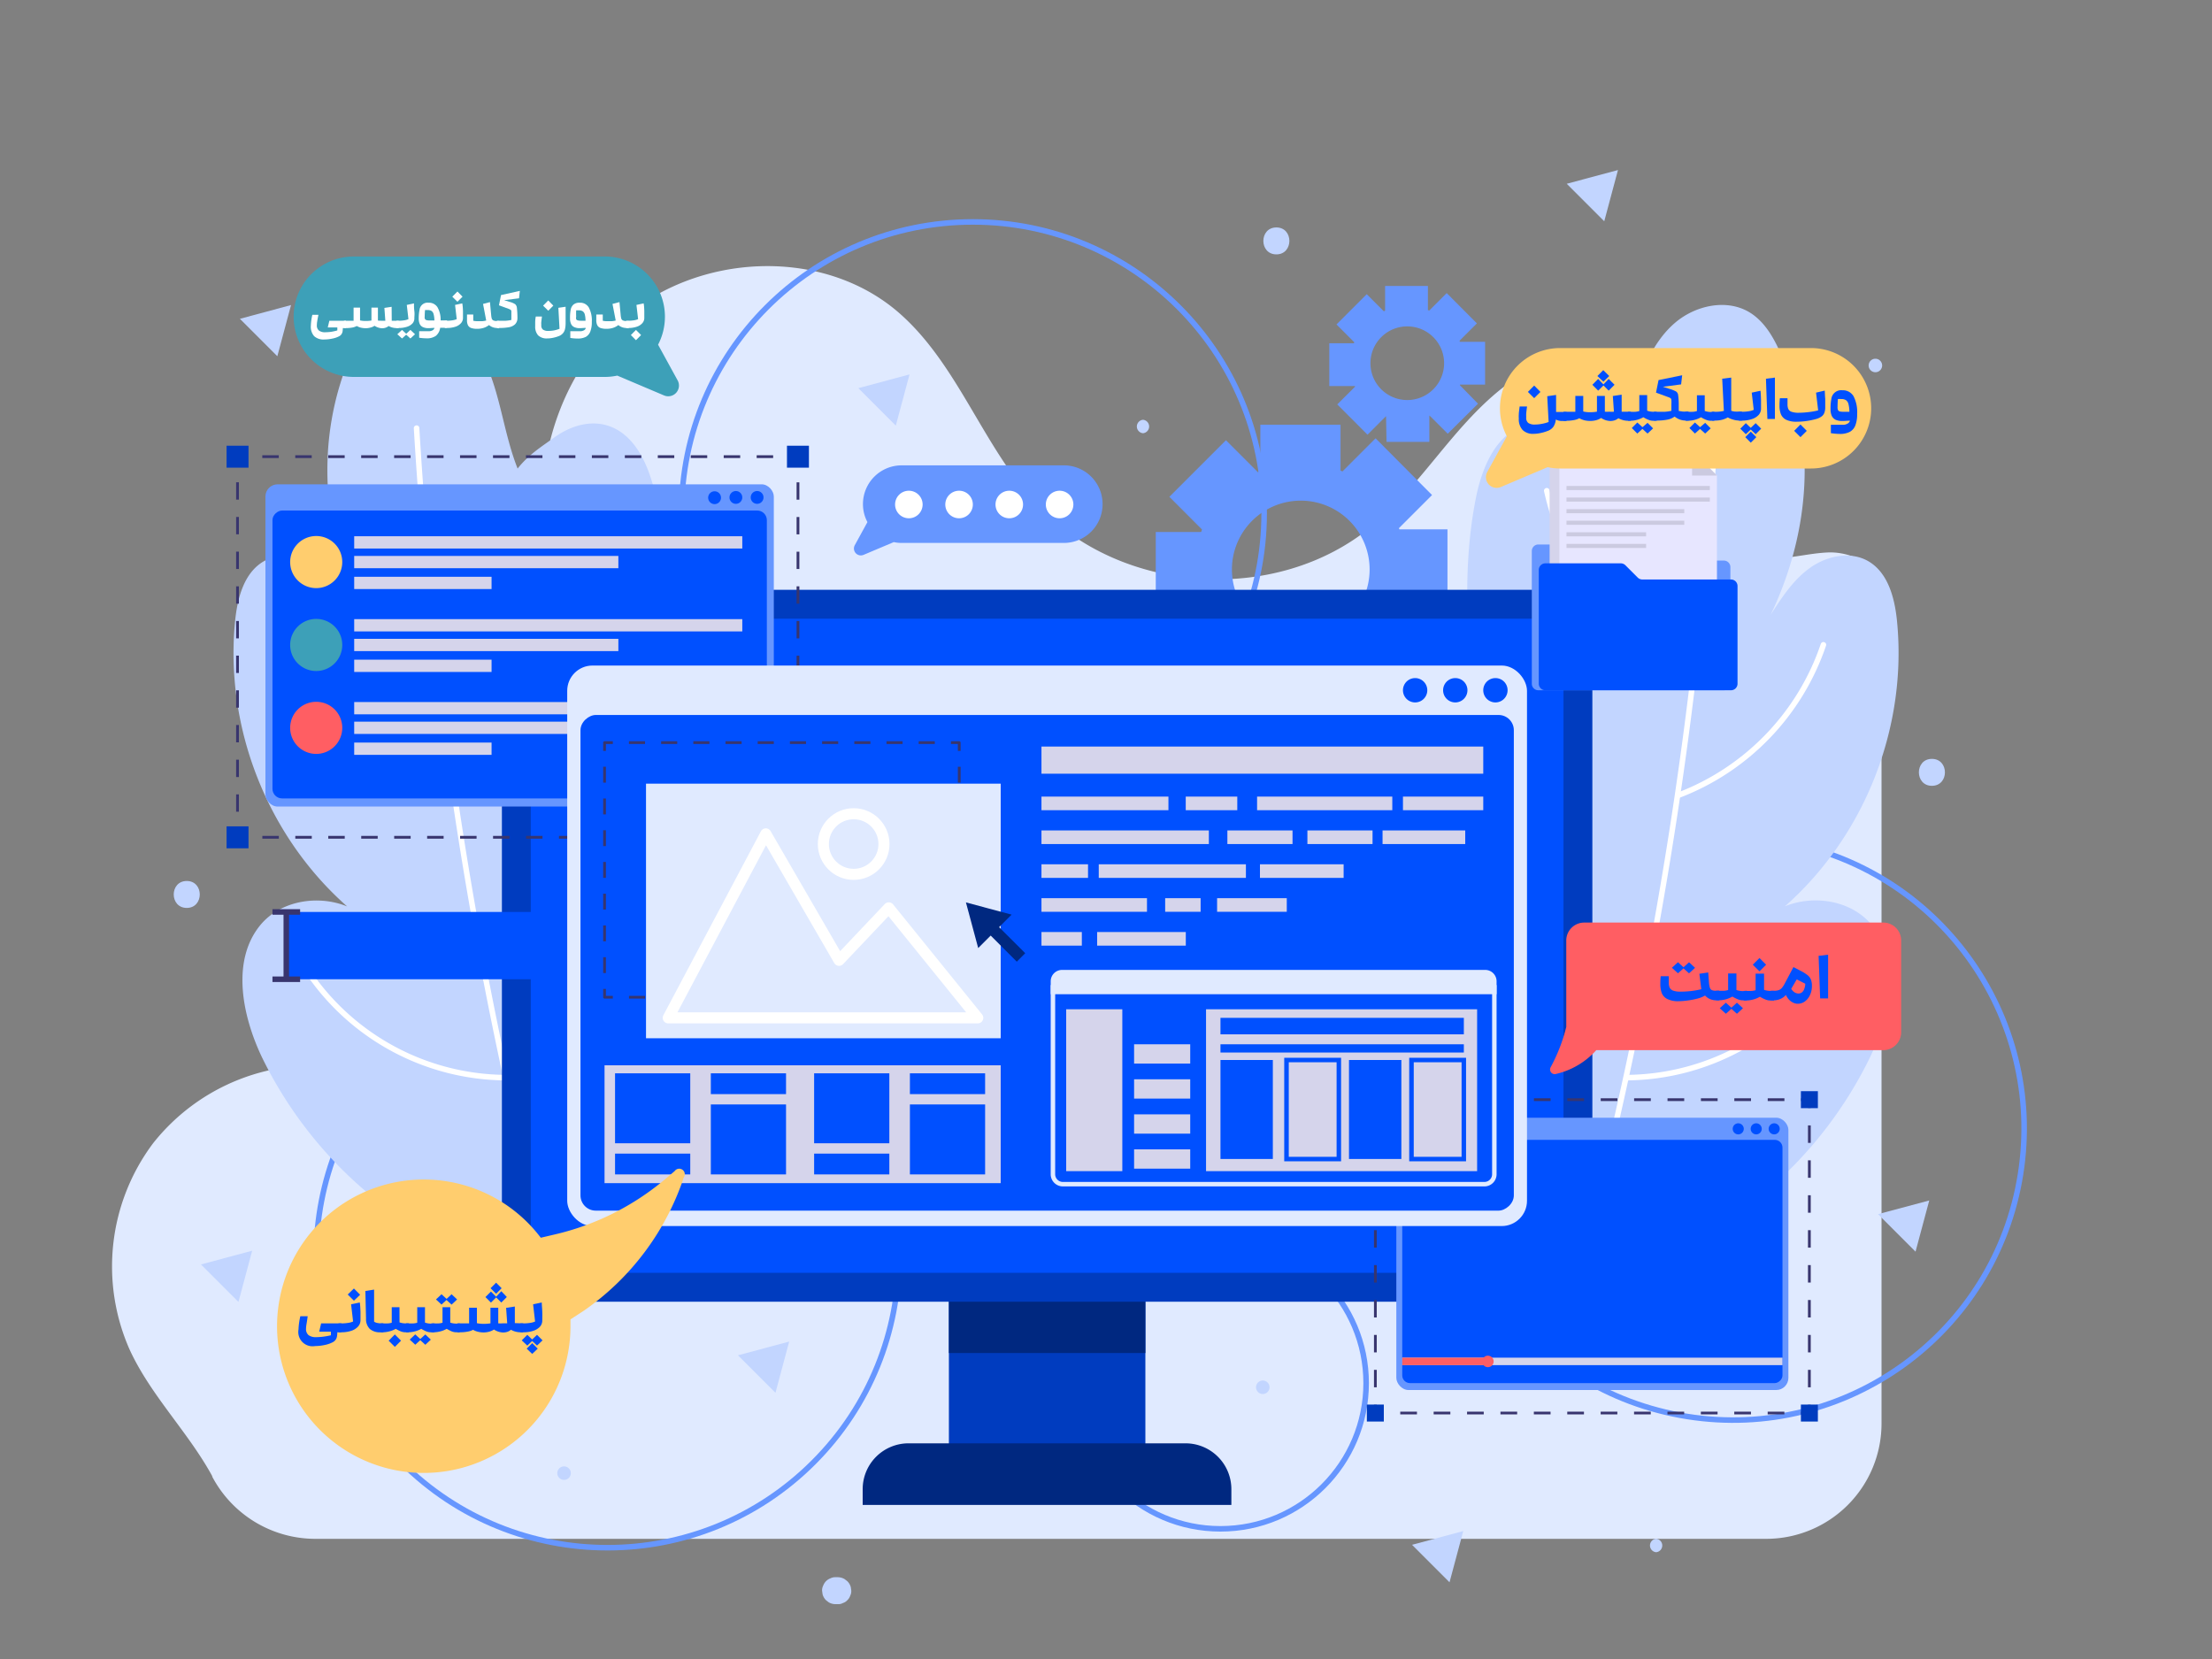 <svg id="Layer_1" data-name="Layer 1" xmlns="http://www.w3.org/2000/svg" viewBox="0 0 400 300"><rect x="0" y="0" width="400" height="300" fill="#808080" stroke="none"/><title>L</title><path d="M38.38,266.93l0,.1a21.09,21.09,0,0,0,18.5,11.24H319.39a20.86,20.86,0,0,0,20.85-20.85v-150c.79-4.63-5-7.72-9.7-7.52s-9.52,2-14,.52c-11.14-3.78-7.32-21.36-14.54-30.65-7-9-21.76-6.49-30.64.64S256.77,88,248,95.21c-17.18,14.19-45.34,12.35-60.53-4C177.55,80.61,173.13,65.4,162,56.09,148.18,44.61,126,45.87,112.55,57.7s-17.87,32.35-12,49.29c4.4,12.59,13.54,22.83,21.31,33.67s14.54,23.6,13,36.85c-1.9,16.53-18.49,29.9-35,28.25-13.08-1.3-24.22-10.41-37.17-12.66a37.16,37.16,0,0,0-35,13.63,37.14,37.14,0,0,0-4.25,37.32C27.25,252.34,34,258.92,38.38,266.93Z" style="fill:#e0eaff"/><polygon points="45.6 226.17 44.36 230.8 43.12 235.43 39.73 232.04 36.34 228.65 40.97 227.41 45.6 226.17" style="fill:#c2d5ff"/><polygon points="164.47 67.71 163.23 72.34 161.99 76.97 158.6 73.58 155.21 70.19 159.84 68.95 164.47 67.71" style="fill:#c2d5ff"/><polygon points="52.63 55.16 51.39 59.79 50.15 64.42 46.76 61.03 43.38 57.65 48.01 56.41 52.63 55.16" style="fill:#c2d5ff"/><polygon points="264.6 276.87 263.36 281.5 262.12 286.13 258.73 282.74 255.34 279.35 259.97 278.11 264.6 276.87" style="fill:#c2d5ff"/><polygon points="292.58 30.75 291.34 35.38 290.1 40.01 286.71 36.62 283.32 33.23 287.95 31.99 292.58 30.75" style="fill:#c2d5ff"/><polygon points="348.87 217.08 347.63 221.71 346.39 226.34 343 222.95 339.61 219.56 344.24 218.32 348.87 217.08" style="fill:#c2d5ff"/><polygon points="142.71 242.6 141.47 247.23 140.23 251.86 136.84 248.47 133.45 245.08 138.08 243.84 142.71 242.6" style="fill:#c2d5ff"/><circle cx="109.86" cy="227.19" r="52.68" transform="translate(-128.47 144.23) rotate(-45)" style="fill:none;stroke:#6696ff;stroke-miterlimit:10"/><circle cx="175.92" cy="92.81" r="52.68" style="fill:none;stroke:#6696ff;stroke-miterlimit:10"/><circle cx="220.7" cy="250.12" r="26.34" style="fill:none;stroke:#6696ff;stroke-miterlimit:10"/><circle cx="313.36" cy="204.13" r="52.68" transform="translate(62.56 481.55) rotate(-80.97)" style="fill:none;stroke:#6696ff;stroke-miterlimit:10"/><path d="M99.59,52.59a1.22,1.22,0,0,0,0-2.43,1.22,1.22,0,0,0,0,2.43Z" style="fill:#c2d5ff"/><path d="M339.13,67.31a1.22,1.22,0,0,0,0-2.44,1.22,1.22,0,0,0,0,2.44Z" style="fill:#c2d5ff"/><path d="M299.48,280.69a1.22,1.22,0,0,0,0-2.43,1.22,1.22,0,0,0,0,2.43Z" style="fill:#c2d5ff"/><path d="M228.35,252.08a1.22,1.22,0,0,0,0-2.44,1.22,1.22,0,0,0,0,2.44Z" style="fill:#c2d5ff"/><path d="M102,267.61a1.22,1.22,0,0,0,0-2.44,1.22,1.22,0,0,0,0,2.44Z" style="fill:#c2d5ff"/><path d="M206.69,78.34a1.22,1.22,0,0,0,0-2.43,1.22,1.22,0,0,0,0,2.43Z" style="fill:#c2d5ff"/><path d="M33.77,164.18c3.14,0,3.14-4.87,0-4.87s-3.14,4.87,0,4.87Z" style="fill:#c2d5ff"/><path d="M230.81,46c3.13,0,3.14-4.87,0-4.87s-3.14,4.87,0,4.87Z" style="fill:#c2d5ff"/><path d="M349.35,142.1c3.14,0,3.14-4.87,0-4.87s-3.14,4.87,0,4.87Z" style="fill:#c2d5ff"/><path d="M151.5,285.21h-.41a1.87,1.87,0,0,0-.93.21,2.2,2.2,0,0,0-1.29,1.29,1.88,1.88,0,0,0-.21.94l.09.65a2.36,2.36,0,0,0,.62,1.07l.49.38a2.41,2.41,0,0,0,1.23.33h.41a1.69,1.69,0,0,0,.94-.21,1.72,1.72,0,0,0,.78-.5,1.83,1.83,0,0,0,.51-.78,1.91,1.91,0,0,0,.21-.94l-.09-.65a2.38,2.38,0,0,0-.63-1.07l-.49-.38a2.53,2.53,0,0,0-1.23-.34Z" style="fill:#c2d5ff"/><path d="M118,135c1.78-15,3.56-30.21.61-45-1.12-5.59-3.77-11.89-9.32-13.2-3.06-.72-6.33.37-8.9,2.2s-4.84,3.26-6.79,5.73c-1.78-4.49-2.58-9.3-3.93-13.94s-3.4-9.27-7.06-12.41S73.37,54,69.22,56.47c-2.86,1.72-4.56,4.83-5.86,7.9-6.44,15.22-5.12,31.95,2,46.85-2-3.13-4.09-6.34-7.11-8.51s-7.26-3.07-10.5-1.24c-3.64,2.07-4.83,6.71-5.24,10.87-2.12,21.52,7.83,43.51,25.64,55.77-4.7-6.72-16.09-7.08-21.2-.67s-3.17,16.2.42,23.75a74.92,74.92,0,0,0,52.67,40.68c7.47-14.88,13.29-31,18.59-46.74C123.89,169.53,116.09,151.34,118,135Z" style="fill:#c2d5ff"/><path d="M96.33,215.58a765,765,0,0,1-21-138.16" style="fill:none;stroke:#fff;stroke-linecap:round;stroke-linejoin:round"/><path d="M55.81,116.6A44.36,44.36,0,0,0,82,143.8" style="fill:none;stroke:#fff;stroke-linecap:round;stroke-linejoin:round"/><path d="M105.85,88.74A53.64,53.64,0,0,1,79.26,124" style="fill:none;stroke:#fff;stroke-linecap:round;stroke-linejoin:round"/><path d="M56.05,176.25A43.54,43.54,0,0,0,91.2,194.87" style="fill:none;stroke:#fff;stroke-linecap:round;stroke-linejoin:round"/><path d="M267.5,135c-1.78-15-3.55-30.21-.6-45,1.11-5.59,3.76-11.89,9.31-13.2a11.3,11.3,0,0,1,8.91,2.2c2.57,1.82,4.83,3.26,6.79,5.73,1.77-4.49,2.57-9.3,3.93-13.94s3.39-9.27,7.05-12.41,9.28-4.4,13.43-1.93c2.86,1.72,4.56,4.83,5.86,7.9,6.44,15.22,5.12,31.95-2,46.85,2-3.13,4.09-6.34,7.12-8.51s7.26-3.07,10.49-1.24c3.64,2.07,4.84,6.71,5.25,10.87,2.12,21.52-7.84,43.51-25.65,55.77,4.7-6.72,16.1-7.08,21.21-.67s3.16,16.2-.43,23.75a74.92,74.92,0,0,1-52.66,40.68c-7.48-14.88-13.3-31-18.59-46.74C261.65,169.53,269.45,151.34,267.5,135Z" style="fill:#c2d5ff"/><path d="M289.21,215.58a764.09,764.09,0,0,0,21-138.16" style="fill:none;stroke:#fff;stroke-linecap:round;stroke-linejoin:round"/><path d="M329.73,116.6a44.34,44.34,0,0,1-26.2,27.2" style="fill:none;stroke:#fff;stroke-linecap:round;stroke-linejoin:round"/><path d="M279.7,88.74A53.57,53.57,0,0,0,306.29,124" style="fill:none;stroke:#fff;stroke-linecap:round;stroke-linejoin:round"/><path d="M329.49,176.25a43.53,43.53,0,0,1-35.15,18.62" style="fill:none;stroke:#fff;stroke-linecap:round;stroke-linejoin:round"/><path d="M249.08,126.78l10.24-10.24-6.26-6.25a.39.39,0,0,1,.06-.11h8.63V95.72h-8.7c0-.08-.07-.15-.09-.2l6-6L248.75,79.26l-6,6a2.68,2.68,0,0,0-.34-.16v-8.3H227.91V85.2a2.83,2.83,0,0,0-.43.2l-5.79-5.79L211.46,89.84l5.9,5.91a3.43,3.43,0,0,1-.16.45H209v14.48h8.52a2.52,2.52,0,0,1,.15.33l-5.89,5.88,10.24,10.23,6.16-6.16a1.5,1.5,0,0,0,.2.07l0,8.53h14.48V120.7l.09,0Zm-22.67-15a12.45,12.45,0,1,1,17.62,0A12.44,12.44,0,0,1,226.41,111.82Z" style="fill:#6696ff"/><path d="M250.73,79.9h7.74V75.17l.06,0,3.27,3.26L267.27,73,264,69.66a.76.76,0,0,0,0-.11h4.55V61.81H264a1.46,1.46,0,0,0-.07-.19l3.14-3.14L261.61,53l-3.16,3.16a2.34,2.34,0,0,0-.24-.09V51.71h-7.74v4.47l-.23.11-3.09-3.09-5.47,5.47,3.22,3.22a1.34,1.34,0,0,1-.07.18h-4.45v7.74H245l.05.1-3.23,3.22,5.47,5.48,3.35-3.36,0,0Zm-2.91-14.22a6.66,6.66,0,1,1,6.66,6.66A6.65,6.65,0,0,1,247.82,65.68Z" style="fill:#6696ff"/><rect x="171.59" y="230.8" width="35.53" height="39.9" style="fill:#003cbf"/><rect x="171.59" y="230.8" width="35.53" height="13.87" style="fill:#002880"/><path d="M164.33,261h50.05a8.29,8.29,0,0,1,8.29,8.29v2.85a0,0,0,0,1,0,0H156a0,0,0,0,1,0,0v-2.85A8.29,8.29,0,0,1,164.33,261Z" style="fill:#002880"/><rect x="90.76" y="106.66" width="197.19" height="128.73" rx="8.01" style="fill:#003cbf"/><rect x="130.21" y="77.65" width="118.29" height="186.75" rx="3.23" transform="translate(360.38 -18.33) rotate(90)" style="fill:#0050ff"/><rect x="48" y="87.58" width="91.93" height="58.27" rx="2.2" style="fill:#6696ff"/><rect x="67.94" y="73.65" width="52.06" height="89.4" rx="1.74" transform="translate(212.32 24.38) rotate(90)" style="fill:#0050ff"/><circle cx="136.91" cy="89.95" r="1.16" style="fill:#0050ff"/><circle cx="133.07" cy="89.95" r="1.16" style="fill:#0050ff"/><path d="M130.38,90a1.16,1.16,0,1,1-1.16-1.16A1.16,1.16,0,0,1,130.38,90Z" style="fill:#0050ff"/><path d="M61.89,101.64a4.71,4.71,0,1,1-4.71-4.71A4.7,4.7,0,0,1,61.89,101.64Z" style="fill:#ffcd6e"/><rect x="64.05" y="96.97" width="70.18" height="2.22" style="fill:#d5d4eb"/><rect x="64.05" y="100.53" width="47.77" height="2.22" style="fill:#d5d4eb"/><rect x="64.05" y="104.3" width="24.84" height="2.22" style="fill:#d5d4eb"/><path d="M61.89,116.63a4.71,4.71,0,1,1-4.71-4.71A4.7,4.7,0,0,1,61.89,116.63Z" style="fill:#3da0b8"/><rect x="64.05" y="111.96" width="70.18" height="2.22" style="fill:#d5d4eb"/><rect x="64.05" y="115.52" width="47.77" height="2.22" style="fill:#d5d4eb"/><rect x="64.05" y="119.29" width="24.84" height="2.22" style="fill:#d5d4eb"/><path d="M61.89,131.62a4.71,4.71,0,1,1-4.71-4.71A4.7,4.7,0,0,1,61.89,131.62Z" style="fill:#ff5e63"/><rect x="64.05" y="126.95" width="70.18" height="2.22" style="fill:#d5d4eb"/><rect x="64.05" y="130.5" width="47.77" height="2.22" style="fill:#d5d4eb"/><rect x="64.05" y="134.28" width="24.84" height="2.22" style="fill:#d5d4eb"/><polyline points="144.3 149.91 144.3 151.41 142.8 151.41" style="fill:none;stroke:#38356e;stroke-linejoin:round;stroke-width:0.5px"/><line x1="139.82" y1="151.41" x2="45.94" y2="151.41" style="fill:none;stroke:#38356e;stroke-linejoin:round;stroke-width:0.5px;stroke-dasharray:2.98,2.98"/><polyline points="44.45 151.41 42.95 151.41 42.95 149.91" style="fill:none;stroke:#38356e;stroke-linejoin:round;stroke-width:0.5px"/><line x1="42.95" y1="146.78" x2="42.95" y2="85.65" style="fill:none;stroke:#38356e;stroke-linejoin:round;stroke-width:0.5px;stroke-dasharray:3.135,3.135"/><polyline points="42.95 84.08 42.95 82.58 44.45 82.58" style="fill:none;stroke:#38356e;stroke-linejoin:round;stroke-width:0.5px"/><line x1="47.43" y1="82.58" x2="141.31" y2="82.58" style="fill:none;stroke:#38356e;stroke-linejoin:round;stroke-width:0.5px;stroke-dasharray:2.98,2.98"/><polyline points="142.8 82.58 144.3 82.58 144.3 84.08" style="fill:none;stroke:#38356e;stroke-linejoin:round;stroke-width:0.5px"/><line x1="144.3" y1="87.22" x2="144.3" y2="148.35" style="fill:none;stroke:#38356e;stroke-linejoin:round;stroke-width:0.5px;stroke-dasharray:3.135,3.135"/><rect x="40.97" y="80.6" width="3.97" height="3.97" style="fill:#003cbf"/><rect x="40.97" y="149.43" width="3.97" height="3.97" style="fill:#003cbf"/><rect x="142.31" y="80.6" width="3.97" height="3.97" style="fill:#003cbf"/><rect x="142.31" y="149.43" width="3.97" height="3.97" style="fill:#003cbf"/><rect x="252.5" y="202.12" width="70.9" height="49.24" rx="2.2" style="fill:#6696ff"/><rect x="265.95" y="193.74" width="43.99" height="68.76" rx="1.4" transform="translate(516.07 -59.83) rotate(90)" style="fill:#0050ff"/><path d="M321.83,204.13a1,1,0,1,1-1-1A1,1,0,0,1,321.83,204.13Z" style="fill:#0050ff"/><path d="M318.58,204.13a1,1,0,1,1-1-1A1,1,0,0,1,318.58,204.13Z" style="fill:#0050ff"/><path d="M315.33,204.13a1,1,0,1,1-1-1A1,1,0,0,1,315.33,204.13Z" style="fill:#0050ff"/><circle cx="287.95" cy="228.12" r="10.21" transform="translate(-3.99 451.12) rotate(-75.76)" style="fill:#0050ff"/><polygon points="293.92 228.12 289.19 230.85 284.47 233.58 284.47 228.12 284.47 222.66 289.19 225.39 293.92 228.12" style="fill:#0050ff"/><rect x="253.57" y="245.51" width="68.76" height="1.35" style="fill:#d5d4eb"/><rect x="253.57" y="245.51" width="15.49" height="1.35" style="fill:#ff5e63"/><circle cx="269.06" cy="246.19" r="1.04" style="fill:#ff5e63"/><polyline points="327.19 254.03 327.19 255.53 325.69 255.53" style="fill:none;stroke:#38356e;stroke-linejoin:round;stroke-width:0.5px"/><line x1="322.67" y1="255.52" x2="251.72" y2="255.52" style="fill:none;stroke:#38356e;stroke-linejoin:round;stroke-width:0.5px;stroke-dasharray:3.02,3.02"/><polyline points="250.21 255.53 248.71 255.53 248.71 254.03" style="fill:none;stroke:#38356e;stroke-linejoin:round;stroke-width:0.5px"/><line x1="248.71" y1="250.87" x2="248.71" y2="201.93" style="fill:none;stroke:#38356e;stroke-linejoin:round;stroke-width:0.5px;stroke-dasharray:3.157,3.157"/><polyline points="248.71 200.35 248.71 198.85 250.21 198.85" style="fill:none;stroke:#38356e;stroke-linejoin:round;stroke-width:0.5px"/><line x1="253.22" y1="198.85" x2="324.18" y2="198.85" style="fill:none;stroke:#38356e;stroke-linejoin:round;stroke-width:0.5px;stroke-dasharray:3.02,3.02"/><polyline points="325.69 198.85 327.19 198.85 327.19 200.35" style="fill:none;stroke:#38356e;stroke-linejoin:round;stroke-width:0.5px"/><line x1="327.19" y1="203.51" x2="327.19" y2="252.45" style="fill:none;stroke:#38356e;stroke-linejoin:round;stroke-width:0.5px;stroke-dasharray:3.157,3.157"/><rect x="247.17" y="197.32" width="3.07" height="3.07" style="fill:#003cbf"/><rect x="247.17" y="253.99" width="3.07" height="3.07" style="fill:#003cbf"/><rect x="325.66" y="197.32" width="3.07" height="3.07" style="fill:#003cbf"/><rect x="325.66" y="253.99" width="3.07" height="3.07" style="fill:#003cbf"/><path d="M311.76,124.82H278.19a1.18,1.18,0,0,1-1.19-1.18v-24a1.18,1.18,0,0,1,1.19-1.18h13.64a1.18,1.18,0,0,1,.84.34l2.22,2.22a1.19,1.19,0,0,0,.84.35h16a1.18,1.18,0,0,1,1.18,1.19v21.07A1.18,1.18,0,0,1,311.76,124.82Z" style="fill:#6696ff"/><polygon points="308.71 84.41 308.71 114.59 280.22 114.59 280.22 79.9 304.21 79.9 308.71 84.41" style="fill:#d5d4eb"/><polygon points="304.21 84.41 304.21 79.9 308.71 84.41 304.21 84.41" style="fill:#cbcae0"/><polygon points="310.48 85.99 310.48 116.17 281.98 116.17 281.98 81.48 305.98 81.48 310.48 85.99" style="fill:#e7e6ff"/><path d="M313,124.82H279.45a1.18,1.18,0,0,1-1.19-1.18V103.06a1.19,1.19,0,0,1,1.19-1.19h13.64a1.19,1.19,0,0,1,.84.35l2.22,2.22a1.19,1.19,0,0,0,.84.35h16A1.18,1.18,0,0,1,314.2,106v17.67A1.18,1.18,0,0,1,313,124.82Z" style="fill:#0050ff"/><polygon points="305.98 85.99 305.98 81.48 310.48 85.99 305.98 85.99" style="fill:#cbcae0"/><rect x="283.2" y="83.46" width="21.58" height="1.17" style="fill:#cbcae0"/><rect x="283.27" y="87.88" width="25.92" height="0.74" style="fill:#cbcae0"/><rect x="283.27" y="89.97" width="25.92" height="0.74" style="fill:#cbcae0"/><rect x="283.27" y="92.07" width="21.3" height="0.74" style="fill:#cbcae0"/><rect x="283.27" y="94.16" width="21.3" height="0.74" style="fill:#cbcae0"/><rect x="283.27" y="96.25" width="14.4" height="0.74" style="fill:#cbcae0"/><rect x="283.27" y="98.35" width="14.4" height="0.74" style="fill:#cbcae0"/><rect x="102.57" y="120.35" width="173.56" height="101.36" rx="4.57" style="fill:#e0eaff"/><rect x="144.54" y="89.71" width="89.63" height="168.78" rx="2.76" transform="translate(363.46 -15.25) rotate(90)" style="fill:#0050ff"/><path d="M272.62,124.82a2.2,2.2,0,1,1-2.2-2.2A2.19,2.19,0,0,1,272.62,124.82Z" style="fill:#0050ff"/><path d="M265.36,124.82a2.2,2.2,0,1,1-2.2-2.2A2.19,2.19,0,0,1,265.36,124.82Z" style="fill:#0050ff"/><path d="M258.1,124.82a2.2,2.2,0,1,1-2.2-2.2A2.2,2.2,0,0,1,258.1,124.82Z" style="fill:#0050ff"/><polyline points="173.46 178.83 173.46 180.33 171.96 180.33" style="fill:none;stroke:#38356e;stroke-linejoin:round;stroke-width:0.5px"/><line x1="169.05" y1="180.33" x2="112.28" y2="180.33" style="fill:none;stroke:#38356e;stroke-linejoin:round;stroke-width:0.5px;stroke-dasharray:2.911,2.911"/><polyline points="110.82 180.33 109.32 180.33 109.32 178.83" style="fill:none;stroke:#38356e;stroke-linejoin:round;stroke-width:0.5px"/><line x1="109.32" y1="175.96" x2="109.32" y2="137.22" style="fill:none;stroke:#38356e;stroke-linejoin:round;stroke-width:0.5px;stroke-dasharray:2.87,2.87"/><polyline points="109.32 135.79 109.32 134.29 110.82 134.29" style="fill:none;stroke:#38356e;stroke-linejoin:round;stroke-width:0.5px"/><line x1="113.73" y1="134.29" x2="170.5" y2="134.29" style="fill:none;stroke:#38356e;stroke-linejoin:round;stroke-width:0.5px;stroke-dasharray:2.911,2.911"/><polyline points="171.96 134.29 173.46 134.29 173.46 135.79" style="fill:none;stroke:#38356e;stroke-linejoin:round;stroke-width:0.5px"/><line x1="173.46" y1="138.66" x2="173.46" y2="177.4" style="fill:none;stroke:#38356e;stroke-linejoin:round;stroke-width:0.5px;stroke-dasharray:2.87,2.87"/><rect x="116.82" y="141.71" width="64.14" height="46.04" style="fill:#e0eaff"/><polygon points="176.81 184.06 120.84 184.06 138.48 150.79 151.73 173.66 160.72 164.17 176.81 184.06" style="fill:none;stroke:#fff;stroke-linecap:round;stroke-linejoin:round;stroke-width:2px"/><circle cx="154.37" cy="152.63" r="5.48" style="fill:none;stroke:#fff;stroke-linecap:round;stroke-linejoin:round;stroke-width:2px"/><rect x="188.33" y="135" width="79.89" height="4.91" style="fill:#d5d4eb"/><rect x="188.33" y="144.05" width="22.96" height="2.46" style="fill:#d5d4eb"/><rect x="214.42" y="144.05" width="9.32" height="2.46" style="fill:#d5d4eb"/><rect x="227.32" y="144.05" width="24.45" height="2.46" style="fill:#d5d4eb"/><rect x="253.7" y="144.05" width="14.52" height="2.46" style="fill:#d5d4eb"/><rect x="188.33" y="150.17" width="30.27" height="2.46" style="fill:#d5d4eb"/><rect x="221.95" y="150.17" width="11.78" height="2.46" style="fill:#d5d4eb"/><rect x="236.42" y="150.17" width="11.78" height="2.46" style="fill:#d5d4eb"/><rect x="250.01" y="150.17" width="14.95" height="2.46" style="fill:#d5d4eb"/><rect x="188.33" y="156.29" width="8.42" height="2.46" style="fill:#d5d4eb"/><rect x="227.84" y="156.29" width="15.13" height="2.46" style="fill:#d5d4eb"/><rect x="198.69" y="156.29" width="26.61" height="2.46" style="fill:#d5d4eb"/><rect x="188.33" y="162.42" width="19.08" height="2.46" style="fill:#d5d4eb"/><rect x="210.7" y="162.42" width="6.41" height="2.46" style="fill:#d5d4eb"/><rect x="220.09" y="162.42" width="12.6" height="2.46" style="fill:#d5d4eb"/><rect x="188.33" y="168.54" width="7.3" height="2.46" style="fill:#d5d4eb"/><rect x="198.4" y="168.54" width="16.03" height="2.46" style="fill:#d5d4eb"/><rect x="109.32" y="192.64" width="71.64" height="21.31" style="fill:#d5d4eb"/><rect x="111.22" y="194.09" width="13.6" height="12.65" style="fill:#0050ff"/><rect x="111.22" y="208.61" width="13.6" height="3.76" style="fill:#0050ff"/><rect x="128.55" y="199.73" width="13.6" height="12.65" transform="translate(270.69 412.1) rotate(180)" style="fill:#0050ff"/><rect x="128.55" y="194.09" width="13.6" height="3.76" transform="translate(270.69 391.94) rotate(180)" style="fill:#0050ff"/><rect x="147.22" y="194.09" width="13.6" height="12.65" style="fill:#0050ff"/><rect x="147.22" y="208.61" width="13.6" height="3.76" style="fill:#0050ff"/><rect x="164.54" y="199.73" width="13.6" height="12.65" transform="translate(342.68 412.1) rotate(180)" style="fill:#0050ff"/><rect x="164.54" y="194.09" width="13.6" height="3.76" transform="translate(342.68 391.94) rotate(180)" style="fill:#0050ff"/><path d="M270.63,179.79H190v-2.34a2.06,2.06,0,0,1,2.06-2.06h76.51a2.06,2.06,0,0,1,2.06,2.06Z" style="fill:#e0eaff"/><path d="M269.82,178.94v33.4a1.39,1.39,0,0,1-1.39,1.39H192.2a1.39,1.39,0,0,1-1.39-1.39v-33.4h79m.81-.81H190v34.21a2.2,2.2,0,0,0,2.2,2.2h76.23a2.2,2.2,0,0,0,2.2-2.2V178.13Z" style="fill:#e0eaff"/><rect x="192.8" y="182.51" width="10.15" height="29.27" style="fill:#d5d4eb"/><rect x="218.09" y="182.51" width="49.02" height="29.27" style="fill:#d5d4eb"/><rect x="220.7" y="184.06" width="44.01" height="2.98" style="fill:#0050ff"/><rect x="220.7" y="188.84" width="44.01" height="1.49" style="fill:#0050ff"/><rect x="205.08" y="188.84" width="10.15" height="3.49" style="fill:#d5d4eb"/><rect x="220.7" y="191.68" width="9.47" height="17.9" style="fill:#0050ff"/><rect x="243.94" y="191.68" width="9.47" height="17.9" style="fill:#0050ff"/><path d="M242.51,210H232.23V191.28h10.28Zm-9.46-.81h8.65V192.09h-8.65Z" style="fill:#0050ff"/><path d="M265.11,210H254.83V191.28h10.28Zm-9.46-.81h8.65V192.09h-8.65Z" style="fill:#0050ff"/><rect x="205.08" y="195.17" width="10.15" height="3.49" style="fill:#d5d4eb"/><rect x="205.08" y="201.51" width="10.15" height="3.49" style="fill:#d5d4eb"/><rect x="205.08" y="207.84" width="10.15" height="3.49" style="fill:#d5d4eb"/><path d="M192.34,84.15H163.05a7,7,0,0,0-7,7h0a6.88,6.88,0,0,0,.81,3.26l-2.29,4.18a1.25,1.25,0,0,0,1.58,1.75l5.47-2.31a7,7,0,0,0,1.47.15h29.29a7,7,0,0,0,7-7h0A7,7,0,0,0,192.34,84.15Z" style="fill:#6696ff"/><path d="M166.84,91.23a2.49,2.49,0,1,1-2.49-2.49A2.49,2.49,0,0,1,166.84,91.23Z" style="fill:#fff"/><path d="M175.92,91.23a2.49,2.49,0,1,1-2.49-2.49A2.48,2.48,0,0,1,175.92,91.23Z" style="fill:#fff"/><path d="M185,91.23a2.49,2.49,0,1,1-2.49-2.49A2.49,2.49,0,0,1,185,91.23Z" style="fill:#fff"/><path d="M194.1,91.23a2.49,2.49,0,1,1-2.49-2.49A2.49,2.49,0,0,1,194.1,91.23Z" style="fill:#fff"/><path d="M122,211.77l-1.73,1.47a47.74,47.74,0,0,1-20,10l-2.48.58a26.53,26.53,0,1,0,5.37,16c0-.41,0-.82,0-1.23L105.6,237a47.7,47.7,0,0,0,18.05-24.08A1,1,0,0,0,122,211.77Z" style="fill:#ffcd6e"/><rect x="51.77" y="164.91" width="47.14" height="12.17" style="fill:#0050ff"/><path d="M68.36,166.85,65.42,175H63.16l-1.82-5-1.88,5H57.2l-2.92-8.1h2.21l1.92,5.48,2-5.48h2l1.93,5.48,2-5.48Z" style="fill:#0050ff"/><path d="M82.27,166.85,79.33,175H77.07l-1.82-5-1.88,5H71.11l-2.92-8.1H70.4l1.92,5.48,2-5.48h2l1.93,5.48,2-5.48Z" style="fill:#0050ff"/><path d="M96.18,166.85,93.24,175H91l-1.83-5-1.88,5H85l-2.92-8.1h2.22l1.91,5.48,2-5.48h2l1.93,5.48,2-5.48Z" style="fill:#0050ff"/><line x1="49.27" y1="164.91" x2="54.27" y2="164.91" style="fill:none;stroke:#38356e;stroke-miterlimit:10"/><line x1="49.27" y1="177.08" x2="54.27" y2="177.08" style="fill:none;stroke:#38356e;stroke-miterlimit:10"/><line x1="51.77" y1="164.91" x2="51.77" y2="177.08" style="fill:none;stroke:#38356e;stroke-miterlimit:10"/><polygon points="182.93 165.39 178.8 164.29 174.67 163.18 175.78 167.31 176.89 171.44 179.15 169.18 183.87 173.9 185.39 172.37 180.67 167.66 182.93 165.39" style="fill:#002880"/><path d="M55.42,239.48a5.13,5.13,0,0,0-.08.79,1.43,1.43,0,0,0,.45,1.16,2.18,2.18,0,0,0,1.41.37,10.49,10.49,0,0,0,1.28-.09,13.18,13.18,0,0,0,1.36-.25v-.65H57.72l.35-1.5h3.67v1.61H61a5,5,0,0,1-.07.78,1.47,1.47,0,0,1-.23.56,1.45,1.45,0,0,1-.5.44,5.34,5.34,0,0,1-1.45.51,8.5,8.5,0,0,1-1.77.2,2.58,2.58,0,0,1-3-3,12.46,12.46,0,0,1,.33-2.39h1.33C55.55,238.7,55.47,239.17,55.42,239.48Z" style="fill:#0050ff"/><path d="M65.19,237.21c0,.65,0,1.16,0,1.52a1.69,1.69,0,0,1-.44,1.15,2.85,2.85,0,0,1-1.22.77,5.64,5.64,0,0,1-1.83.27h-.49v-1.61h.49a8,8,0,0,0,1.25-.09,3.38,3.38,0,0,0,.9-.25l-.36-3.11,1.57-.33C65.14,236,65.16,236.57,65.19,237.21ZM64,233l1.12,1.13L64,235.21l-1.12-1.12Z" style="fill:#0050ff"/><path d="M67.65,239a1.56,1.56,0,0,0,.58.23,4.12,4.12,0,0,0,.81.08h.27v1.61h-.49a2.73,2.73,0,0,1-1.95-.61,2.48,2.48,0,0,1-.68-1.86l-.12-5,1.58-.25Z" style="fill:#0050ff"/><path d="M72.25,239.13a3.51,3.51,0,0,0,1.19.18h.48v1.61h-.63a2.29,2.29,0,0,1-.81-.16,7.33,7.33,0,0,1-.92-.47,4.19,4.19,0,0,1-1.13.46,4.85,4.85,0,0,1-1.26.17h-.35v-1.61h.5a7.13,7.13,0,0,0,.88,0,3.16,3.16,0,0,0,.64-.12v-2.81h1.4Zm-.85,2.18,1.12,1.13-1.12,1.12-1.12-1.12Z" style="fill:#0050ff"/><path d="M78.53,239.31v1.61H77.9a2.29,2.29,0,0,1-.81-.16,7.33,7.33,0,0,1-.92-.47,4.19,4.19,0,0,1-1.13.46,4.85,4.85,0,0,1-1.26.17h-.35v-1.61h.5a7.13,7.13,0,0,0,.88,0,3.16,3.16,0,0,0,.64-.12v-2.81h1.4v2.79a3.51,3.51,0,0,0,1.19.18Zm-1.62,2,1,.94-1,.93-.91-.84-.91.83-1-.93,1-.94.91.84Z" style="fill:#0050ff"/><path d="M83.14,239.31v1.61h-.63a2.39,2.39,0,0,1-.82-.16,8,8,0,0,1-.91-.47,4.33,4.33,0,0,1-1.13.46,4.85,4.85,0,0,1-1.26.17H78v-1.61h.5a7.13,7.13,0,0,0,.88,0,3.16,3.16,0,0,0,.64-.12v-2.81h1.4v2.79a3.51,3.51,0,0,0,1.19.18Zm-3.3-3.4-1-.93,1-.94.92.84.9-.84,1,.94-1,.94-.92-.84Z" style="fill:#0050ff"/><path d="M94.61,239.31v1.61h-.49a3.46,3.46,0,0,1-.89-.12,3.08,3.08,0,0,1-.83-.34,2,2,0,0,1-.63.37,2.58,2.58,0,0,1-.8.13,3.17,3.17,0,0,1-1.64-.54,3.18,3.18,0,0,1-.87.39,4.09,4.09,0,0,1-1,.14,4.44,4.44,0,0,1-1-.12,3.2,3.2,0,0,1-.91-.36,3.22,3.22,0,0,1-1,.33,6.88,6.88,0,0,1-1.34.12h-.49v-1.61h2.11v-2.83h1.41l0,2.79a5.49,5.49,0,0,0,1.28.12,6.47,6.47,0,0,0,1.17-.09v-2.82h1.41l0,2.82a5.35,5.35,0,0,0,.8,0c.34,0,.61,0,.82,0l-.2-2.8,1.58-.24v3Zm-5.83-3.76-1-1,1-1,.94.94.93-1,1,1.05-1,1-.93-.93Zm.93-1.6-1-1,1-1,1,1Z" style="fill:#0050ff"/><path d="M97.67,239.88a2.89,2.89,0,0,1-1.23.77,5.58,5.58,0,0,1-1.82.27h-.5v-1.61h.5a7.85,7.85,0,0,0,1.24-.09,3.17,3.17,0,0,0,.9-.25l-.36-3.11,1.57-.33c0,.47.07,1,.09,1.68s0,1.16,0,1.52A1.68,1.68,0,0,1,97.67,239.88Zm-.56,1.5,1,1-1,.94-.88-.83-.88.84-1-.95,1-1,.88.84Zm-.87,1.5,1,1-1,.95-1-.95Z" style="fill:#0050ff"/><path d="M64,46.38h45.34a10.89,10.89,0,0,1,10.9,10.89h0A10.89,10.89,0,0,1,119,62.33l3.54,6.46a1.94,1.94,0,0,1-2.45,2.72l-8.47-3.59a10.6,10.6,0,0,1-2.27.24H64a10.89,10.89,0,0,1-10.9-10.89h0A10.89,10.89,0,0,1,64,46.38Z" style="fill:#3da0b8"/><path d="M280.4,193a30.62,30.62,0,0,0,2.83-7.3V170.08a3.25,3.25,0,0,1,3.25-3.25h54.06a3.24,3.24,0,0,1,3.25,3.25v16.57a3.24,3.24,0,0,1-3.25,3.25H288.66a14.08,14.08,0,0,1-7.35,4.32A.84.84,0,0,1,280.4,193Z" style="fill:#ff5e63"/><path d="M327.48,62.94H282.13a10.88,10.88,0,0,0-10.89,10.89h0a10.77,10.77,0,0,0,1.25,5.06l-3.55,6.46a1.94,1.94,0,0,0,2.46,2.72l8.46-3.59a10.6,10.6,0,0,0,2.27.24h45.35a10.89,10.89,0,0,0,10.89-10.89h0A10.89,10.89,0,0,0,327.48,62.94Z" style="fill:#ffcd6e"/><path d="M274.65,74.9c0-.29.07-.75.15-1.4h1.34c-.08.57-.13,1-.15,1.27s0,.52,0,.71a1.15,1.15,0,0,0,.37,1,2,2,0,0,0,1.21.29,6.61,6.61,0,0,0,1.21-.12,6.9,6.9,0,0,0,1.26-.34l-.25-4.66,1.6-.23v3.08h1.89v1.63h-.81a2.36,2.36,0,0,1-1.13-.27,2.9,2.9,0,0,1-.43,1.3,2.2,2.2,0,0,1-1.11.79,7.82,7.82,0,0,1-1.29.37,5.74,5.74,0,0,1-1.18.13,2.65,2.65,0,0,1-2-.7,2.87,2.87,0,0,1-.68-2.06Q274.62,75.33,274.65,74.9Zm2.78-5.18,1.13,1.15L277.43,72l-1.14-1.13Z" style="fill:#0050ff"/><path d="M294.88,74.46v1.63h-.49a3.6,3.6,0,0,1-.9-.12,4,4,0,0,1-.84-.34A2.08,2.08,0,0,1,292,76a2.63,2.63,0,0,1-.8.13,3.17,3.17,0,0,1-1.67-.55,2.86,2.86,0,0,1-.88.4,4.24,4.24,0,0,1-1.07.14,4.68,4.68,0,0,1-1.07-.12,3.61,3.61,0,0,1-.92-.37,2.94,2.94,0,0,1-1,.34,7.17,7.17,0,0,1-1.36.12h-.5V74.46h2.14V71.59h1.43l0,2.82a5,5,0,0,0,1.29.13,6.61,6.61,0,0,0,1.19-.1V71.59h1.43l0,2.86a7.4,7.4,0,0,0,.81,0,6.28,6.28,0,0,0,.83,0l-.2-2.84,1.6-.24v3.08ZM289,70.64l-1.05-1.06L289,68.52l.95,1,.95-1,1.06,1.06-1.06,1.06-.94-.94Zm.95-1.62L288.86,68l1.06-1.07L291,68Z" style="fill:#0050ff"/><path d="M299.57,74.46v1.63h-.64a2.24,2.24,0,0,1-.83-.17,5.8,5.8,0,0,1-.93-.47,4.8,4.8,0,0,1-1.14.47,5,5,0,0,1-1.28.17h-.36V74.46h.51a7.6,7.6,0,0,0,.9,0,4,4,0,0,0,.64-.13V71.44h1.42v2.83a3.42,3.42,0,0,0,1.21.19Zm-1.64,2,1,1-1,.94-.93-.84-.92.84-1-1,1-1,.93.85Z" style="fill:#0050ff"/><path d="M299.07,74.46h.5c.62,0,1.12,0,1.51,0a7.55,7.55,0,0,0,1.16-.17V73.16a8.41,8.41,0,0,0,0-.85.47.47,0,0,0-.14-.3,2.25,2.25,0,0,0-.48-.22L299.46,71l.46-2.27,4.27-.87L304,69.51l-3.3.43,1.17.37a6.51,6.51,0,0,1,1.2.47.87.87,0,0,1,.38.58,12.82,12.82,0,0,1,.12,1.56v1.39l.7.11a4.29,4.29,0,0,0,.56,0h.5v1.63h-.5a3.23,3.23,0,0,1-1.08-.19,3.56,3.56,0,0,1-.93-.53,3.06,3.06,0,0,1-1.33.56,9.85,9.85,0,0,1-1.94.16h-.5Z" style="fill:#0050ff"/><path d="M310,74.46v1.63h-.65a2.19,2.19,0,0,1-.82-.17,5.08,5.08,0,0,1-.93-.47,4.7,4.7,0,0,1-1.15.47,4.94,4.94,0,0,1-1.28.17h-.35V74.46h.5a7.38,7.38,0,0,0,.9,0,3.81,3.81,0,0,0,.64-.13l0-2.85h1.41v2.83a3.45,3.45,0,0,0,1.21.19Zm-1.65,2,1,1-1,.94-.93-.84-.92.84-1-1,1-1,.93.85Z" style="fill:#0050ff"/><path d="M309.53,74.46h.57a6.05,6.05,0,0,0,1.63-.16l-.3-5.82,1.63-.2v6a3,3,0,0,0,.63.14,6.61,6.61,0,0,0,.76,0H315v1.63h-.49a4,4,0,0,1-1.07-.16,4.25,4.25,0,0,1-1-.41,3.94,3.94,0,0,1-1.05.43,5,5,0,0,1-1.21.14h-.57Z" style="fill:#0050ff"/><path d="M318.05,75a2.76,2.76,0,0,1-1.24.78,5.55,5.55,0,0,1-1.86.28h-.5V74.46h.5a8.15,8.15,0,0,0,1.27-.09,3.33,3.33,0,0,0,.91-.26L316.77,71l1.59-.34q.06.72.09,1.71c0,.65,0,1.17,0,1.54A1.71,1.71,0,0,1,318.05,75Zm-.57,1.52,1,1-1,1-.89-.85-.89.85-1-1,1-1,.89.85Zm-.88,1.53,1,1-1,1-1-1Z" style="fill:#0050ff"/><path d="M319.34,68.49l1.62-.21v7.48h-1.36Z" style="fill:#0050ff"/><path d="M330.06,72.14c0,.66,0,1.15,0,1.48a2.77,2.77,0,0,1-.15,1,1.42,1.42,0,0,1-.46.65,2.93,2.93,0,0,1-.87.45,13.09,13.09,0,0,1-1.76.39,13.23,13.23,0,0,1-1.92.15,4.26,4.26,0,0,1-1.94-.37,2,2,0,0,1-.92-1,4.16,4.16,0,0,1-.25-1.55c0-.28,0-.72.07-1.33h1.38l0,.46c0,.25,0,.47,0,.64a2.07,2.07,0,0,0,.15.86,1,1,0,0,0,.6.5,3.81,3.81,0,0,0,1.29.17,15.24,15.24,0,0,0,1.93-.14,11.91,11.91,0,0,0,1.57-.29L328.4,71l1.57-.37C330,71,330,71.47,330.06,72.14Zm-4.48,4.62,1.14,1.15-1.14,1.14-1.14-1.14Z" style="fill:#0050ff"/><path d="M332.6,76.81c.33,0,.62,0,.86,0a1.66,1.66,0,0,0,.66-.22.86.86,0,0,0,.41-.52c-.41,0-.87.06-1.36.06a2.91,2.91,0,0,1-1.23-.22,1.55,1.55,0,0,1-.7-.71,2.91,2.91,0,0,1-.22-1.23,9.41,9.41,0,0,1,.15-1.86,1.8,1.8,0,0,1,2-1.54,2.24,2.24,0,0,1,2,1.06,6.16,6.16,0,0,1,.66,3.2,5.6,5.6,0,0,1-.32,2.09,2.25,2.25,0,0,1-1,1.17,3.8,3.8,0,0,1-1.81.38,11.56,11.56,0,0,1-1.62-.14V76.81Zm-.23-2.66a.5.5,0,0,0,.31.25,2.62,2.62,0,0,0,.66.06h1.09a5.81,5.81,0,0,0-.17-1.39,1.2,1.2,0,0,0-.44-.7,1.51,1.51,0,0,0-.85-.21,4.1,4.1,0,0,0-.62,0q-.06.72-.06,1.41A1.25,1.25,0,0,0,332.37,74.15Z" style="fill:#0050ff"/><path d="M310.88,179.16v1.73h-.53a2.82,2.82,0,0,1-1.13-.23,2.44,2.44,0,0,1-.89-.64,5.15,5.15,0,0,1-1.35.55,14,14,0,0,1-1.8.35,13.23,13.23,0,0,1-1.63.13,4.35,4.35,0,0,1-2.05-.4,2.07,2.07,0,0,1-1-1.07,4.68,4.68,0,0,1-.26-1.65c0-.29,0-.76.07-1.4h1.46l0,.41c0,.3,0,.54,0,.74a2.3,2.3,0,0,0,.16.92,1.15,1.15,0,0,0,.63.54,3.94,3.94,0,0,0,1.36.18,16.59,16.59,0,0,0,2.05-.13,14.07,14.07,0,0,0,1.68-.31l-.35-2.79,1.6-.24.13,1.7a4.53,4.53,0,0,0,.17,1.06.72.72,0,0,0,.37.44,2.12,2.12,0,0,0,.81.11ZM303.43,176l-1.1-1,1.1-1,1,.91,1-.9,1.09,1-1.09,1-1-.9Z" style="fill:#0050ff"/><path d="M315.83,179.16v1.73h-.68a2.27,2.27,0,0,1-.88-.18,7,7,0,0,1-1-.5,4.82,4.82,0,0,1-1.21.5,5.11,5.11,0,0,1-1.35.18h-.38v-1.73h.54a8.42,8.42,0,0,0,.95,0,3.56,3.56,0,0,0,.68-.13v-3H314v3a3.79,3.79,0,0,0,1.28.19Zm-1.74,2.16,1.09,1-1.09,1-1-.89-1,.89-1.1-1,1.1-1,1,.9Z" style="fill:#0050ff"/><path d="M319,179a3.83,3.83,0,0,0,1.28.19h.52v1.73h-.68a2.26,2.26,0,0,1-.87-.18,6.07,6.07,0,0,1-1-.5,4.82,4.82,0,0,1-1.21.5,5.11,5.11,0,0,1-1.35.18h-.38v-1.73h.53a8.2,8.2,0,0,0,.95,0,3.28,3.28,0,0,0,.68-.13v-3H319Zm-.83-5.76,1.2,1.21-1.2,1.2-1.21-1.2Z" style="fill:#0050ff"/><path d="M320.77,179.16a2.57,2.57,0,0,0,.86-.11,1.36,1.36,0,0,0,.58-.39,4.32,4.32,0,0,0,.55-.85l1.55-2.93,1.29.67a7.77,7.77,0,0,1,1.29.81,2,2,0,0,1,.59.8,3.12,3.12,0,0,1,.17,1.16,3.7,3.7,0,0,1-.34,1.6,3,3,0,0,1-.93,1.17,2.16,2.16,0,0,1-1.28.42,1.83,1.83,0,0,1-.85-.2,2.53,2.53,0,0,1-.76-.56,3.13,3.13,0,0,1-.54-.83,2.82,2.82,0,0,1-1,.72,3,3,0,0,1-1.22.25h-.52v-1.73Zm4.14-2.06-1,1.71a1.92,1.92,0,0,0,.58.62,1.34,1.34,0,0,0,.73.23,1,1,0,0,0,.65-.23,1.36,1.36,0,0,0,.41-.63,2.83,2.83,0,0,0,.17-.91Z" style="fill:#0050ff"/><path d="M328.86,172.85l1.72-.21v7.9h-1.44Z" style="fill:#0050ff"/><path d="M57.36,58.12a4.23,4.23,0,0,0-.06.65,1.18,1.18,0,0,0,.37,1,1.8,1.8,0,0,0,1.17.31A8.71,8.71,0,0,0,59.9,60,8.92,8.92,0,0,0,61,59.75v-.54H59.27L59.56,58h3v1.33H62a5.17,5.17,0,0,1-.06.65,1.44,1.44,0,0,1-.19.46,1.21,1.21,0,0,1-.41.36,4.33,4.33,0,0,1-1.21.42,6.84,6.84,0,0,1-1.47.17,2.49,2.49,0,0,1-1.85-.6,2.54,2.54,0,0,1-.6-1.86,10.47,10.47,0,0,1,.27-2h1.1C57.47,57.46,57.4,57.86,57.36,58.12Z" style="fill:#fff"/><path d="M70.84,58H72.1v1.33h-.4a3.21,3.21,0,0,1-.74-.1,2.62,2.62,0,0,1-.68-.28,1.73,1.73,0,0,1-.53.3,2,2,0,0,1-.66.11,2.63,2.63,0,0,1-1.36-.45,2.16,2.16,0,0,1-.72.32,3.15,3.15,0,0,1-.87.12,3.65,3.65,0,0,1-.88-.1,2.87,2.87,0,0,1-.74-.3,2.72,2.72,0,0,1-.81.28,6.18,6.18,0,0,1-1.11.1h-.4V58h1.74V55.63h1.17l0,2.31a4.37,4.37,0,0,0,1.06.1,5.34,5.34,0,0,0,1-.08V55.63h1.17l0,2.34A5.39,5.39,0,0,0,69,58a6.13,6.13,0,0,0,.68,0l-.17-2.32,1.31-.2Z" style="fill:#fff"/><path d="M74.63,58.44a2.23,2.23,0,0,1-1,.64,4.61,4.61,0,0,1-1.51.23H71.7V58h.41a6.53,6.53,0,0,0,1-.08,2.84,2.84,0,0,0,.75-.21l-.3-2.57,1.3-.28c0,.4,0,.86.07,1.4s0,.95,0,1.26A1.38,1.38,0,0,1,74.63,58.44Zm-.42,2.77-.76-.69-.75.69-.85-.77.85-.78.76.7.75-.7.84.78Z" style="fill:#fff"/><path d="M75.87,56a1.46,1.46,0,0,1,1.62-1.26,1.83,1.83,0,0,1,1.61.8,4.54,4.54,0,0,1,.58,2.4h1.16v1.33H79.6a2.28,2.28,0,0,1-.78,1.46,2.77,2.77,0,0,1-1.7.45,8.35,8.35,0,0,1-1.32-.11V59.89H77c.27,0,.5,0,.7,0a1.37,1.37,0,0,0,.54-.17.68.68,0,0,0,.33-.43c-.34,0-.7.05-1.1.05a2.28,2.28,0,0,1-1-.19,1.17,1.17,0,0,1-.57-.57,2.44,2.44,0,0,1-.18-1A7.73,7.73,0,0,1,75.87,56Zm1,1.69a.37.37,0,0,0,.25.2,1.82,1.82,0,0,0,.54.06h.89a4.5,4.5,0,0,0-.14-1.14,1,1,0,0,0-.36-.57,1.26,1.26,0,0,0-.69-.17,3.9,3.9,0,0,0-.5,0,11.22,11.22,0,0,0-.06,1.15A1,1,0,0,0,76.85,57.72Z" style="fill:#fff"/><path d="M83.72,56.24q0,.8,0,1.26a1.38,1.38,0,0,1-.36.94,2.29,2.29,0,0,1-1,.64,4.71,4.71,0,0,1-1.52.23h-.41V58h.41a6.43,6.43,0,0,0,1-.08,2.84,2.84,0,0,0,.75-.21l-.3-2.57,1.3-.28C83.67,55.24,83.7,55.7,83.72,56.24Zm-1-3.53.92.94-.92.92-.93-.92Z" style="fill:#fff"/><path d="M89.86,59.31a2.22,2.22,0,0,1-1.43-.53,3.13,3.13,0,0,1-.94.5,3.8,3.8,0,0,1-1.19.18,3.27,3.27,0,0,1-1.1-.15,1.06,1.06,0,0,1-.58-.5,1.93,1.93,0,0,1-.17-.94v-1h1.13V58a3,3,0,0,0,.78.08c.27,0,.55,0,.85,0a4.11,4.11,0,0,0,.71-.12l-.57-3,1.25-.33.22,2.36a3.53,3.53,0,0,0,.11.63.58.58,0,0,0,.28.32,1.49,1.49,0,0,0,.65.11h.4v1.33Z" style="fill:#fff"/><path d="M89.86,59.31V58h.41q.74,0,1.2,0a7.22,7.22,0,0,0,1-.14v-.9c0-.34,0-.57,0-.68a.39.39,0,0,0-.12-.25,2.35,2.35,0,0,0-.39-.19l-1.73-.63.37-1.85L94,52.6l-.14,1.34-2.7.34,1,.31a3.23,3.23,0,0,1,1,.42,1,1,0,0,1,.31.64,16.87,16.87,0,0,1,.1,1.84,1.56,1.56,0,0,1-.45,1.17,2.25,2.25,0,0,1-1.12.52,10.14,10.14,0,0,1-1.72.13Z" style="fill:#fff"/><path d="M99.93,61.1a4.92,4.92,0,0,1-1,.1,2.2,2.2,0,0,1-1.63-.57A2.35,2.35,0,0,1,96.78,59c0-.17,0-.38,0-.61s0-.62.11-1.15H98c-.06.47-.1.82-.12,1s0,.42,0,.58a.94.94,0,0,0,.3.78,1.6,1.6,0,0,0,1,.24,5.87,5.87,0,0,0,1-.09,6.32,6.32,0,0,0,1-.29l-.21-3.8,1.31-.19v2.91a4.94,4.94,0,0,1-.1,1.09,1.76,1.76,0,0,1-.38.79,1.86,1.86,0,0,1-.81.54A6.32,6.32,0,0,1,99.93,61.1Zm-.79-6.77.92.94-.92.92-.93-.92Z" style="fill:#fff"/><path d="M104.37,59.89a7,7,0,0,0,.7,0,1.47,1.47,0,0,0,.55-.17.7.7,0,0,0,.32-.43c-.33,0-.7.05-1.1.05a2.23,2.23,0,0,1-1-.19,1.13,1.13,0,0,1-.57-.57,2.28,2.28,0,0,1-.19-1A7.73,7.73,0,0,1,103.2,56a1.62,1.62,0,0,1,.5-.92,1.64,1.64,0,0,1,1.13-.34,1.81,1.81,0,0,1,1.65.87,5,5,0,0,1,.54,2.61,4.75,4.75,0,0,1-.26,1.7,1.92,1.92,0,0,1-.83,1,3.15,3.15,0,0,1-1.47.3,8.47,8.47,0,0,1-1.33-.11V59.89Zm-.18-2.17a.35.35,0,0,0,.24.2A1.85,1.85,0,0,0,105,58h.88a4.58,4.58,0,0,0-.13-1.14,1,1,0,0,0-.37-.57,1.21,1.21,0,0,0-.69-.17,4,4,0,0,0-.5,0,11.18,11.18,0,0,0,0,1.15A1,1,0,0,0,104.19,57.72Z" style="fill:#fff"/><path d="M113.25,59.31a2.22,2.22,0,0,1-1.43-.53,3.13,3.13,0,0,1-.94.5,3.8,3.8,0,0,1-1.19.18,3.27,3.27,0,0,1-1.1-.15,1.06,1.06,0,0,1-.58-.5,2,2,0,0,1-.18-.94v-1H109V58a3,3,0,0,0,.78.08c.27,0,.55,0,.85,0a4.11,4.11,0,0,0,.71-.12l-.58-3,1.26-.33.22,2.36a3.53,3.53,0,0,0,.11.63.58.58,0,0,0,.28.32,1.49,1.49,0,0,0,.65.11h.4v1.33Z" style="fill:#fff"/><path d="M116.51,56.24q0,.8,0,1.26a1.38,1.38,0,0,1-.36.94,2.23,2.23,0,0,1-1,.64,4.61,4.61,0,0,1-1.51.23h-.41V58h.41a6.53,6.53,0,0,0,1-.08,2.84,2.84,0,0,0,.75-.21l-.3-2.57,1.3-.28C116.47,55.24,116.49,55.7,116.51,56.24ZM115,59.66l.93.93-.93.93-.92-.93Z" style="fill:#fff"/></svg>